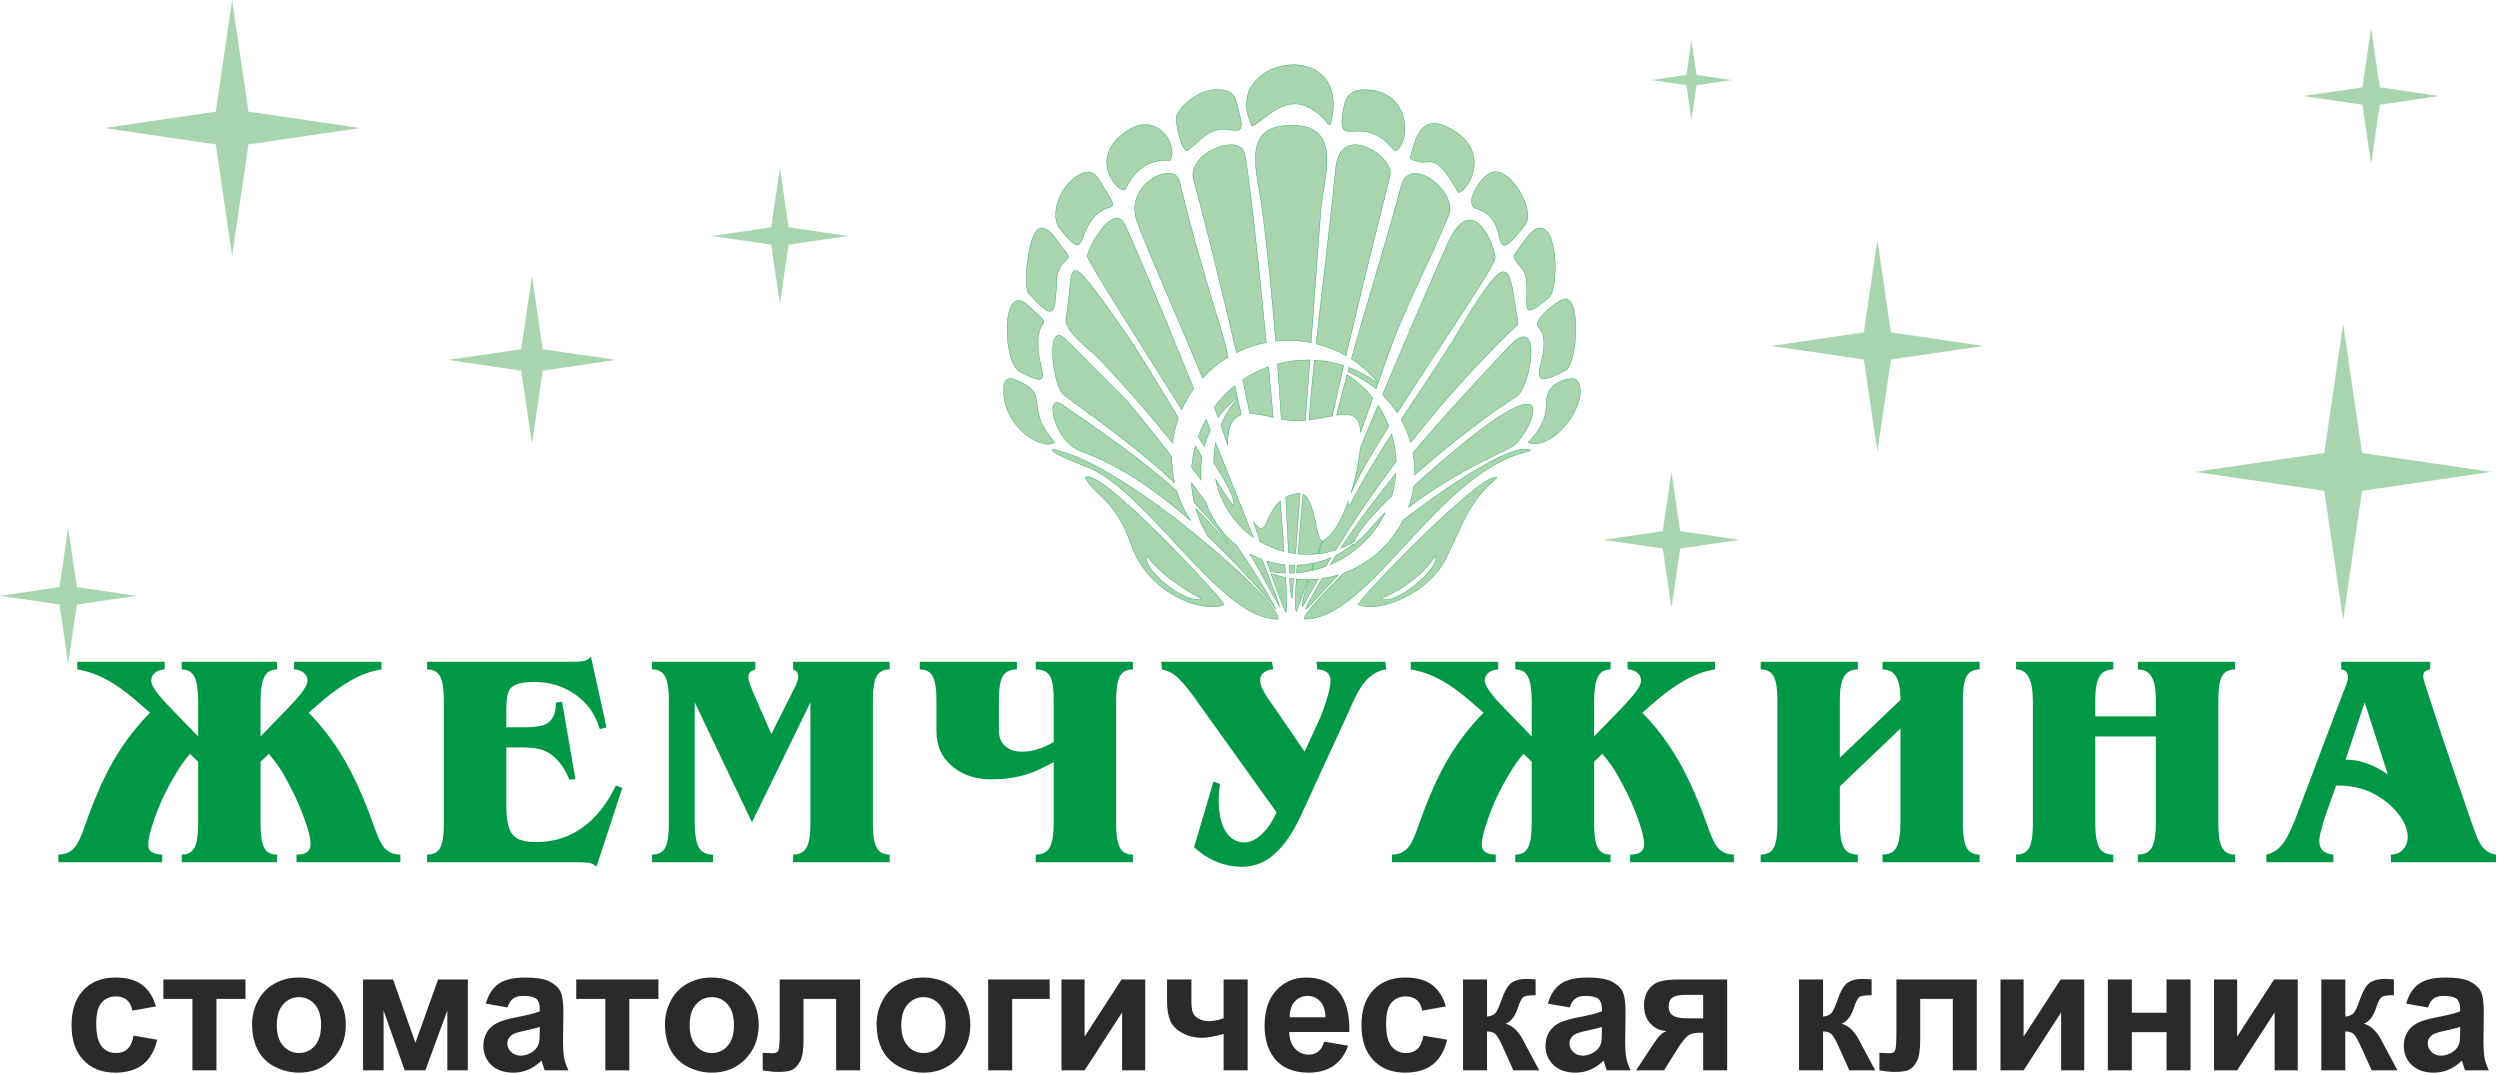 <?xml version="1.0" encoding="UTF-8"?>
<!DOCTYPE svg PUBLIC "-//W3C//DTD SVG 1.1//EN" "http://www.w3.org/Graphics/SVG/1.1/DTD/svg11.dtd">
<!-- Creator: CorelDRAW X7 -->
<svg xmlns="http://www.w3.org/2000/svg" xml:space="preserve" width="544mm" height="234mm" version="1.1" style="shape-rendering:geometricPrecision; text-rendering:geometricPrecision; image-rendering:optimizeQuality; fill-rule:evenodd; clip-rule:evenodd"
viewBox="0 0 54400 23400"
 xmlns:xlink="http://www.w3.org/1999/xlink">
 <defs>
  <style type="text/css">
   <![CDATA[
    .str0 {stroke:#009846;stroke-width:7.62}
    .fil0 {fill:none;fill-rule:nonzero}
    .fil3 {fill:#A8D4AF}
    .fil4 {fill:#A8D4AF}
    .fil2 {fill:#2B2A29;fill-rule:nonzero}
    .fil1 {fill:#009846;fill-rule:nonzero}
   ]]>
  </style>
 </defs>
 <g id="Слой_x0020_1">
  <polygon class="fil0" points="5,2 54313,2 54313,23341 5,23341 "/>
  <path class="fil1" d="M3954 18762l0 -166c132,0 225,-51 278,-152 53,-102 80,-272 80,-510l0 -1359 -179 -172c-102,119 -203,262 -305,430 -84,137 -165,284 -242,441 -77,157 -153,341 -229,553 -88,252 -132,433 -132,544 0,84 29,142 86,176 58,33 130,49 219,49l0 166 -2260 0 0 -166c146,0 263,-51 351,-152 62,-71 124,-192 186,-365 194,-561 386,-1018 576,-1372 239,-446 533,-846 882,-1199l-338 -292c-208,-176 -400,-313 -577,-411 -221,-123 -444,-203 -669,-238l0 -166 1902 0 0 166c-75,0 -143,22 -202,66 -60,44 -90,104 -90,179 0,71 55,175 166,312 40,53 126,148 258,285l597 616 0 -762c0,-248 -27,-426 -80,-534 -53,-108 -146,-162 -278,-162l0 -166 2074 0 0 166c-132,0 -225,55 -278,166 -53,110 -80,287 -80,530l0 762 597 -616c124,-133 207,-226 252,-279 115,-141 172,-247 172,-318 0,-75 -30,-135 -89,-179 -60,-44 -128,-66 -203,-66l0 -166 1902 0 0 166c-216,31 -437,110 -662,238 -181,102 -376,239 -584,411l-338 292c336,340 628,740 875,1199 199,372 393,829 583,1372 62,168 122,287 179,358 89,106 208,159 358,159l0 166 -2260 0 0 -166c89,0 157,-13 206,-40 66,-39 99,-101 99,-185 0,-119 -38,-287 -116,-504 -77,-216 -155,-406 -235,-570 -102,-203 -183,-358 -245,-464 -84,-141 -188,-285 -312,-430l-179 172 0 1359c0,238 26,408 77,510 50,101 144,152 281,152l0 166 -2074 0zm5340 0l0 -166c137,0 232,-49 285,-149 53,-99 79,-271 79,-513l0 -2704c0,-235 -26,-404 -79,-507 -53,-104 -148,-156 -285,-156l0 -166 3008 0 140 0c106,0 191,-5 255,-17 64,-13 118,-44 162,-95l338 1537 -146 40c-93,-318 -269,-569 -530,-752 -261,-184 -559,-275 -895,-275 -265,0 -437,46 -516,139 -62,70 -93,221 -93,450l0 186 0 212 212 0 165 0c239,0 403,-24 491,-73 141,-75 212,-230 212,-464l133 -20 291 1684 -132 13c-40,-102 -86,-191 -136,-268 -51,-78 -114,-152 -189,-222 -97,-89 -201,-146 -312,-173 -110,-26 -245,-40 -404,-40l-152 0 -179 0 0 1279c0,314 51,526 152,637 89,97 252,145 491,145 402,0 753,-114 1053,-344 274,-208 504,-504 690,-888l139 53 -564 1716c-44,-45 -97,-74 -159,-84 -62,-10 -141,-15 -238,-15l-3287 0zm5823 -3479l0 2617c0,248 29,426 86,534 58,108 162,162 312,162l0 166 -1326 0 0 -166c137,0 232,-49 285,-149 53,-99 80,-271 80,-513l0 -2704c0,-235 -27,-404 -80,-507 -53,-104 -148,-156 -285,-156l0 -166 2247 0 0 166c-44,13 -81,32 -109,56 -29,24 -43,59 -43,103 0,31 4,61 13,89 9,29 20,63 33,103l65 166 389 888 474 -941c42,-89 66,-137 70,-146 28,-71 42,-124 42,-159 0,-80 -37,-133 -112,-159l0 -166 2101 0 0 166c-137,0 -232,50 -285,149 -53,99 -80,271 -80,514l0 2704c0,234 27,403 80,506 53,104 148,156 285,156l0 166 -2101 0 0 -166c137,0 234,-51 291,-152 58,-102 86,-272 86,-510l0 -2651 -1272 2611 -1246 -2611zm5260 629l0 -682c0,-235 -26,-404 -79,-507 -53,-104 -148,-156 -285,-156l0 -166 2114 0 0 166c-150,0 -253,50 -308,149 -55,99 -83,271 -83,514l0 669c0,141 45,253 136,335 90,81 211,122 361,122 133,0 256,-20 371,-59 115,-40 223,-91 325,-153l0 -914c0,-243 -27,-415 -80,-514 -53,-99 -157,-149 -311,-149l0 -166 2114 0 0 166c-137,0 -232,50 -285,149 -53,99 -80,271 -80,514l0 2704c0,234 27,403 80,506 53,104 148,156 285,156l0 166 -2114 0 0 -166c146,0 247,-53 305,-159 57,-106 86,-285 86,-537l0 -1318c-212,119 -398,205 -557,258 -238,80 -506,119 -802,119 -340,0 -624,-95 -851,-285 -228,-190 -342,-444 -342,-762zm7401 1764l-1677 -2341c-75,-111 -145,-208 -212,-292 -92,-119 -172,-211 -238,-277 -102,-102 -223,-168 -365,-199l-20 -166 2413 0 26 166c-75,0 -141,21 -199,63 -57,42 -86,100 -86,175 0,89 51,210 153,365 44,66 90,132 139,199l676 987 338 -735c48,-115 98,-254 149,-418 51,-163 76,-296 76,-398 0,-79 -26,-139 -79,-178 -53,-40 -122,-60 -206,-60l-20 -166 1498 0 20 166c-177,22 -334,115 -471,277 -61,75 -122,171 -182,288 -60,117 -118,245 -176,380l-974 2119c-168,383 -349,675 -543,872 -230,239 -491,358 -782,358 -217,0 -422,-44 -616,-132 -151,-67 -296,-164 -438,-292l424 -1431 139 53c-17,119 -26,240 -26,364 0,287 51,511 152,670 102,159 239,238 411,238 115,0 232,-53 352,-159 136,-119 251,-284 344,-496zm5194 1086l0 -166c133,0 225,-51 278,-152 53,-102 80,-272 80,-510l0 -1359 -179 -172c-102,119 -203,262 -305,430 -84,137 -164,284 -242,441 -77,157 -153,341 -228,553 -89,252 -133,433 -133,544 0,84 29,142 86,176 58,33 131,49 219,49l0 166 -2260 0 0 -166c146,0 263,-51 351,-152 62,-71 124,-192 186,-365 194,-561 386,-1018 576,-1372 239,-446 533,-846 882,-1199l-338 -292c-208,-176 -400,-313 -577,-411 -221,-123 -444,-203 -669,-238l0 -166 1902 0 0 166c-75,0 -143,22 -202,66 -60,44 -90,104 -90,179 0,71 56,175 166,312 40,53 126,148 258,285l597 616 0 -762c0,-248 -27,-426 -80,-534 -53,-108 -145,-162 -278,-162l0 -166 2074 0 0 166c-132,0 -225,55 -278,166 -53,110 -80,287 -80,530l0 762 597 -616c124,-133 208,-226 252,-279 115,-141 172,-247 172,-318 0,-75 -30,-135 -89,-179 -60,-44 -127,-66 -203,-66l0 -166 1902 0 0 166c-216,31 -437,110 -662,238 -181,102 -376,239 -583,411l-338 292c335,340 627,740 874,1199 199,372 394,829 584,1372 61,168 121,287 178,358 89,106 208,159 358,159l0 166 -2260 0 0 -166c89,0 157,-13 206,-40 66,-39 99,-101 99,-185 0,-119 -38,-287 -116,-504 -77,-216 -155,-406 -235,-570 -101,-203 -183,-358 -245,-464 -84,-141 -188,-285 -312,-430l-179 172 0 1359c0,238 26,408 77,510 51,101 144,152 281,152l0 166 -2074 0zm7063 -862c0,252 27,431 83,537 55,106 158,159 308,159l0 166 -2114 0 0 -166c137,0 232,-49 285,-149 53,-99 79,-271 79,-513l0 -2704c0,-235 -26,-404 -79,-507 -53,-104 -148,-156 -285,-156l0 -166 2114 0 0 166c-137,0 -237,51 -298,152 -62,102 -93,272 -93,511l0 1259 1319 -1259c0,-230 -31,-398 -93,-504 -62,-106 -161,-159 -298,-159l0 -166 2114 0 0 166c-137,0 -232,50 -285,149 -53,99 -80,271 -80,514l0 2704c0,234 27,403 80,506 53,104 148,156 285,156l0 166 -2114 0 0 -166c145,0 247,-53 304,-159 58,-106 87,-285 87,-537l0 -2047 -1319 1259 0 788zm5558 0c0,252 28,431 83,537 55,106 158,159 308,159l0 166 -2114 0 0 -166c137,0 232,-49 285,-149 53,-99 80,-271 80,-513l0 -2691c0,-451 -122,-676 -365,-676l0 -166 2114 0 0 166c-137,0 -236,51 -298,152 -62,102 -93,272 -93,511l0 357 1319 0 0 -357c0,-230 -31,-398 -93,-504 -62,-106 -161,-159 -298,-159l0 -166 2114 0 0 166c-137,0 -232,50 -285,149 -53,99 -79,271 -79,514l0 2704c0,234 26,403 79,506 53,104 148,156 285,156l0 166 -2114 0 0 -166c146,0 247,-53 305,-159 57,-106 86,-285 86,-537l0 -1875 -1319 0 0 1875zm5002 -132c-31,97 -60,195 -86,295 -27,99 -40,180 -40,242 0,92 27,162 80,208 53,47 128,74 225,83l0 166 -1458 0 0 -166c159,-35 291,-132 398,-291 57,-84 132,-239 225,-464l1040 -2751c22,-48 47,-110 73,-185 27,-75 40,-133 40,-172 0,-98 -49,-153 -146,-166l0 -166 1935 0 0 166c-53,9 -91,24 -116,46 -24,22 -36,62 -36,120 0,26 55,207 166,543 203,623 333,1016 391,1180 159,464 318,927 477,1391 93,265 152,420 179,464 92,173 216,268 371,285l0 166 -2287 0 0 -166c106,0 194,-36 262,-109 69,-73 103,-165 103,-275 0,-150 -60,-307 -179,-471 -102,-137 -228,-257 -378,-361 -150,-104 -306,-178 -467,-222 -161,-44 -339,-66 -533,-66l-239 676zm861 -2485l-417 1246c155,0 311,28 470,86 160,57 310,137 451,238l-504 -1570z"/>
  <path class="fil2" d="M3394 21900l-515 91c-17,-102 -56,-179 -118,-231 -61,-51 -141,-78 -239,-78 -130,0 -234,46 -312,136 -77,90 -116,241 -116,452 0,235 39,401 118,498 79,97 184,146 317,146 99,0 180,-29 243,-85 64,-57 108,-154 134,-293l515 88c-54,236 -156,415 -307,536 -151,120 -354,181 -609,181 -288,0 -519,-92 -690,-274 -173,-183 -258,-436 -258,-759 0,-328 86,-582 258,-764 172,-182 406,-273 700,-273 240,0 431,52 573,155 142,104 244,262 306,474z"/>
  <polygon id="1" class="fil2" points="3555,21313 5342,21313 5342,21736 4710,21736 4710,23291 4187,23291 4187,21736 3555,21736 "/>
  <path id="2" class="fil2" d="M5485 22278c0,-174 43,-343 129,-505 86,-164 207,-287 364,-373 157,-86 331,-129 525,-129 299,0 544,97 735,291 192,195 287,441 287,738 0,300 -97,548 -289,745 -193,197 -436,296 -729,296 -181,0 -354,-42 -518,-124 -164,-82 -289,-202 -375,-360 -86,-159 -129,-352 -129,-579zm538 28c0,196 46,347 139,451 93,105 208,157 344,157 136,0 251,-52 343,-157 92,-104 138,-256 138,-455 0,-194 -46,-343 -138,-447 -92,-105 -207,-157 -343,-157 -136,0 -251,52 -344,157 -93,104 -139,254 -139,451z"/>
  <polygon id="3" class="fil2" points="7901,21313 8553,21313 9039,22691 9533,21313 10180,21313 10180,23291 9734,23291 9734,21989 9255,23291 8806,23291 8347,21989 8347,23291 7901,23291 "/>
  <path id="4" class="fil2" d="M11044 21923l-473 -84c54,-193 146,-336 276,-429 130,-93 324,-139 581,-139 233,0 407,27 521,82 114,56 195,126 241,211 46,85 70,240 70,468l-8 610c0,173 9,302 25,384 17,83 48,171 93,265l-518 0c-13,-34 -30,-85 -50,-152 -8,-32 -15,-52 -19,-61 -89,87 -184,153 -285,197 -102,43 -210,66 -325,66 -203,0 -363,-56 -480,-166 -117,-110 -175,-250 -175,-419 0,-111 27,-211 80,-298 53,-87 128,-155 224,-201 96,-47 235,-87 416,-122 244,-46 413,-89 507,-129l0 -52c0,-102 -24,-174 -74,-218 -50,-43 -144,-65 -282,-65 -94,0 -166,18 -218,56 -53,37 -95,102 -127,196zm701 423c-66,22 -173,49 -318,80 -145,31 -240,61 -285,91 -68,49 -102,110 -102,184 0,74 27,136 82,190 55,53 124,80 208,80 94,0 185,-31 270,-93 63,-48 105,-105 125,-173 13,-45 20,-130 20,-255l0 -104z"/>
  <polygon id="5" class="fil2" points="12539,21313 14327,21313 14327,21736 13694,21736 13694,23291 13172,23291 13172,21736 12539,21736 "/>
  <path id="6" class="fil2" d="M14470 22278c0,-174 42,-343 128,-505 86,-164 207,-287 364,-373 157,-86 332,-129 525,-129 300,0 544,97 735,291 192,195 287,441 287,738 0,300 -97,548 -289,745 -193,197 -436,296 -729,296 -181,0 -354,-42 -518,-124 -164,-82 -289,-202 -375,-360 -86,-159 -128,-352 -128,-579zm537 28c0,196 46,347 139,451 94,105 208,157 345,157 135,0 250,-52 342,-157 92,-104 138,-256 138,-455 0,-194 -46,-343 -138,-447 -92,-105 -207,-157 -342,-157 -137,0 -251,52 -345,157 -93,104 -139,254 -139,451z"/>
  <path id="7" class="fil2" d="M16966 21313l1750 0 0 1978 -522 0 0 -1555 -709 0 0 890c0,226 -26,385 -78,476 -53,92 -111,152 -174,180 -63,29 -166,43 -306,43 -83,0 -194,-11 -330,-33l0 -384c11,0 40,1 87,4 55,4 97,6 127,6 72,0 115,-24 131,-70 16,-47 24,-177 24,-390l0 -1145z"/>
  <path id="8" class="fil2" d="M19075 22278c0,-174 43,-343 128,-505 86,-164 207,-287 364,-373 157,-86 332,-129 526,-129 299,0 544,97 735,291 191,195 286,441 286,738 0,300 -96,548 -289,745 -193,197 -436,296 -728,296 -181,0 -354,-42 -519,-124 -164,-82 -289,-202 -375,-360 -85,-159 -128,-352 -128,-579zm537 28c0,196 47,347 140,451 93,105 207,157 344,157 136,0 250,-52 342,-157 93,-104 139,-256 139,-455 0,-194 -46,-343 -139,-447 -92,-105 -206,-157 -342,-157 -137,0 -251,52 -344,157 -93,104 -140,254 -140,451z"/>
  <polygon id="9" class="fil2" points="21503,21313 22841,21313 22841,21736 22025,21736 22025,23291 21503,23291 "/>
  <polygon id="10" class="fil2" points="23098,21313 23601,21313 23601,22556 24405,21313 24920,21313 24920,23291 24417,23291 24417,22030 23601,23291 23098,23291 "/>
  <path id="11" class="fil2" d="M25395 21313l530 0 0 473c0,108 10,188 29,241 19,53 60,98 123,136 62,38 142,57 237,57 93,0 197,-21 312,-64l0 -843 523 0 0 1978 -523 0 0 -791c-203,55 -359,82 -465,82 -160,0 -305,-34 -432,-103 -128,-69 -216,-157 -263,-265 -47,-107 -71,-250 -71,-429l0 -472z"/>
  <path id="12" class="fil2" d="M28813 22666l522 88c-67,191 -173,336 -317,437 -145,99 -326,150 -543,150 -343,0 -598,-113 -763,-338 -130,-180 -195,-408 -195,-683 0,-328 85,-585 256,-770 171,-186 388,-279 650,-279 293,0 525,97 695,291 170,195 251,493 244,894l-1308 0c4,155 46,276 126,362 81,87 181,130 300,130 82,0 151,-22 206,-67 56,-44 98,-116 127,-215zm30 -530c-4,-152 -42,-267 -117,-346 -74,-80 -164,-119 -271,-119 -114,0 -208,42 -282,125 -75,83 -111,197 -109,340l779 0z"/>
  <path id="13" class="fil2" d="M31462 21900l-515 91c-17,-102 -56,-179 -118,-231 -62,-51 -141,-78 -239,-78 -130,0 -234,46 -312,136 -77,90 -116,241 -116,452 0,235 39,401 118,498 79,97 184,146 317,146 99,0 180,-29 243,-85 63,-57 108,-154 134,-293l515 88c-54,236 -156,415 -307,536 -151,120 -354,181 -609,181 -288,0 -519,-92 -691,-274 -172,-183 -257,-436 -257,-759 0,-328 86,-582 258,-764 172,-182 405,-273 700,-273 240,0 431,52 573,155 142,104 244,262 306,474z"/>
  <path id="14" class="fil2" d="M31836 21313l522 0 0 808c87,-10 149,-37 185,-80 36,-43 80,-138 130,-284 68,-195 141,-319 221,-374 79,-54 184,-82 313,-82 40,0 109,3 207,10l2 345c-138,0 -227,12 -265,39 -39,27 -80,108 -125,243 -61,182 -149,295 -264,337 166,45 305,190 420,432 5,12 12,25 20,39l292 545 -562 0 -260 -574c-54,-115 -100,-190 -140,-223 -38,-33 -97,-49 -174,-49l0 846 -522 0 0 -1978z"/>
  <path id="15" class="fil2" d="M34156 21923l-473 -84c53,-193 145,-336 276,-429 130,-93 324,-139 580,-139 234,0 408,27 522,82 114,56 194,126 241,211 46,85 70,240 70,468l-8 610c0,173 8,302 25,384 16,83 47,171 93,265l-518 0c-14,-34 -31,-85 -50,-152 -9,-32 -15,-52 -19,-61 -89,87 -184,153 -286,197 -101,43 -209,66 -324,66 -203,0 -363,-56 -480,-166 -117,-110 -175,-250 -175,-419 0,-111 26,-211 80,-298 53,-87 127,-155 224,-201 96,-47 234,-87 415,-122 244,-46 414,-89 508,-129l0 -52c0,-102 -25,-174 -74,-218 -50,-43 -144,-65 -282,-65 -94,0 -166,18 -218,56 -53,37 -95,102 -127,196zm701 423c-67,22 -173,49 -318,80 -145,31 -240,61 -285,91 -68,49 -102,110 -102,184 0,74 27,136 82,190 54,53 124,80 208,80 94,0 184,-31 270,-93 63,-48 105,-105 125,-173 13,-45 20,-130 20,-255l0 -104z"/>
  <path id="16" class="fil2" d="M37583 21313l0 1978 -522 0 0 -819 -48 0c-113,0 -197,14 -249,43 -54,30 -112,91 -177,185l-32 39 -345 552 -609 0 375 -572c107,-164 203,-258 290,-283 -147,-9 -265,-64 -357,-167 -91,-102 -136,-233 -136,-393 0,-128 30,-237 90,-328 61,-91 141,-153 241,-186 100,-33 249,-49 447,-49l1032 0zm-522 335l-375 0c-139,0 -236,20 -292,59 -56,40 -84,104 -84,195 0,92 32,157 95,197 64,40 168,60 312,60l344 0 0 -511z"/>
  <path id="17" class="fil2" d="M39147 21313l523 0 0 808c87,-10 148,-37 185,-80 35,-43 79,-138 130,-284 67,-195 140,-319 220,-374 80,-54 184,-82 313,-82 40,0 109,3 208,10l1 345c-138,0 -226,12 -264,39 -39,27 -81,108 -126,243 -61,182 -149,295 -263,337 165,45 305,190 419,432 6,12 13,25 20,39l293 545 -563 0 -260 -574c-54,-115 -100,-190 -139,-223 -39,-33 -97,-49 -174,-49l0 846 -523 0 0 -1978z"/>
  <path id="18" class="fil2" d="M41266 21313l1749 0 0 1978 -522 0 0 -1555 -709 0 0 890c0,226 -26,385 -78,476 -53,92 -111,152 -174,180 -63,29 -165,43 -306,43 -83,0 -194,-11 -330,-33l0 -384c11,0 40,1 87,4 55,4 98,6 128,6 71,0 114,-24 130,-70 16,-47 25,-177 25,-390l0 -1145z"/>
  <polygon id="19" class="fil2" points="43531,21313 44034,21313 44034,22556 44839,21313 45353,21313 45353,23291 44850,23291 44850,22030 44034,23291 43531,23291 "/>
  <polygon id="20" class="fil2" points="45867,21313 46389,21313 46389,22037 47144,22037 47144,21313 47666,21313 47666,23291 47144,23291 47144,22460 46389,22460 46389,23291 45867,23291 "/>
  <polygon id="21" class="fil2" points="48177,21313 48680,21313 48680,22556 49484,21313 49999,21313 49999,23291 49496,23291 49496,22030 48680,23291 48177,23291 "/>
  <path id="22" class="fil2" d="M50512 21313l522 0 0 808c87,-10 149,-37 185,-80 36,-43 80,-138 130,-284 68,-195 141,-319 221,-374 79,-54 183,-82 313,-82 40,0 109,3 207,10l2 345c-138,0 -227,12 -265,39 -39,27 -81,108 -125,243 -61,182 -149,295 -264,337 166,45 305,190 420,432 5,12 12,25 20,39l292 545 -562 0 -260 -574c-54,-115 -100,-190 -140,-223 -38,-33 -97,-49 -174,-49l0 846 -522 0 0 -1978z"/>
  <path id="23" class="fil2" d="M52832 21923l-473 -84c53,-193 145,-336 276,-429 130,-93 324,-139 580,-139 234,0 408,27 522,82 114,56 194,126 241,211 46,85 70,240 70,468l-8 610c0,173 8,302 25,384 16,83 47,171 93,265l-518 0c-14,-34 -31,-85 -50,-152 -9,-32 -15,-52 -19,-61 -89,87 -184,153 -286,197 -101,43 -209,66 -324,66 -203,0 -363,-56 -480,-166 -117,-110 -175,-250 -175,-419 0,-111 26,-211 80,-298 53,-87 127,-155 224,-201 96,-47 234,-87 415,-122 244,-46 414,-89 508,-129l0 -52c0,-102 -25,-174 -74,-218 -51,-43 -145,-65 -282,-65 -94,0 -166,18 -218,56 -53,37 -95,102 -127,196zm701 423c-67,22 -173,49 -318,80 -145,31 -240,61 -285,91 -68,49 -102,110 -102,184 0,74 27,136 82,190 54,53 124,80 208,80 94,0 184,-31 270,-93 63,-48 105,-105 125,-173 13,-45 20,-130 20,-255l0 -104z"/>
  <path class="fil3 str0" d="M27011 9024c-27,-116 -53,-234 -80,-350 -156,174 -277,370 -363,577 38,107 88,254 147,429 -3,-416 114,-595 296,-656zm-85 -373l-58 -258c-70,56 -138,117 -203,182 -90,90 -172,186 -245,285 29,75 58,150 87,226 100,-141 219,-270 358,-386 20,-16 41,-33 61,-49zm-200 -881c-56,-240 -104,-431 -137,-537 -336,-1081 -656,-2181 -923,-3292 -111,-463 -1246,69 -914,913 444,1128 947,2230 1415,3373 23,-26 48,-51 73,-77 149,-149 313,-276 486,-380zm549 3586c49,145 98,290 145,430 164,96 340,168 521,214 -22,-326 -50,-698 -82,-1101 -293,255 -300,712 -467,580 -36,-28 -76,-70 -117,-123zm289 852c27,80 54,157 79,231 110,19 219,29 328,32 -3,-58 -7,-119 -11,-183 -134,-13 -267,-40 -396,-80zm94 272c157,451 280,781 325,845 23,-28 18,-308 -7,-758 -106,-21 -213,-50 -318,-87l0 0zm47 -3398c-32,-365 -66,-734 -101,-1102 -196,70 -386,166 -564,286 56,255 110,501 158,733 153,1 328,42 507,83zm-151 -1629c-190,-1977 -388,-3774 -475,-4122 -112,-444 -1291,-3 -1100,616 103,337 551,2097 926,3725 207,-103 426,-176 649,-219zm657 5854c5,-6 103,-276 253,-695 -85,1 -171,-2 -257,-11 -24,400 -29,687 4,706zm323 -889c19,-54 39,-109 59,-165 -121,26 -244,41 -367,45 -4,57 -7,113 -11,167 108,-9 215,-24 319,-47zm131 -366c33,-92 67,-187 102,-285 -129,3 -144,-888 -413,-1013 -35,395 -77,868 -110,1300 140,13 281,13 421,-2zm943 -2645c96,-267 185,-520 265,-745 -156,-196 -344,-369 -560,-510 -83,306 -161,602 -229,882 303,-48 497,-17 524,373zm336 -944l42 -119c-196,-148 -409,-264 -631,-348 -8,32 -17,63 -26,95 228,94 434,220 615,372zm46 -133c99,-277 172,-485 207,-586 364,-1055 910,-2035 1330,-3069 201,-496 -854,-1343 -1041,-621 -229,889 -695,2379 -1079,3757 149,96 290,209 420,339 58,58 112,118 163,180zm-997 720c73,-338 156,-709 246,-1095 -207,-67 -421,-106 -636,-118 -45,433 -86,868 -121,1303 189,-23 361,-62 511,-90zm296 -1311c415,-1772 921,-3744 961,-3930 87,-407 -1086,-1169 -1185,-151 -125,1280 -288,2550 -425,3823 225,55 443,141 649,258zm-941 5456c110,-201 223,-399 338,-596 -68,7 -137,12 -205,13 -111,332 -164,544 -133,583zm499 -869c38,-64 77,-127 115,-191 -115,50 -234,88 -354,115 -21,57 -41,111 -59,164 101,-23 201,-52 298,-88zm219 -359c410,-662 848,-1304 1315,-1925 -7,-204 -41,-404 -99,-596 -284,440 -560,890 -815,1366 -21,40 -89,188 -125,194 -10,-23 -9,-60 2,-109 -147,417 -341,762 -553,862 -39,101 -75,198 -110,291 130,-15 259,-42 385,-83zm1630 -2336c662,-843 1380,-1647 2162,-2411 55,-56 130,-103 176,-166 -200,-1234 -131,-1794 -1225,39 -417,697 -873,1357 -1319,2034 88,159 157,328 206,504zm-1299 1105c128,-316 442,-853 825,-1464 -62,-159 -141,-311 -236,-454 -130,309 -260,620 -387,928 -3,34 -7,69 -11,106 -34,281 -101,593 -191,884zm1007 -1752c931,-1463 2131,-3200 2131,-3372 -2,-231 -485,-1539 -1042,-295 -162,362 -771,1756 -1410,3272 121,120 229,253 321,395zm-3562 2024c-2,-1 -5,-6 -5,-5 -67,-76 -206,-288 -386,-578 64,322 206,633 430,904 118,141 250,263 393,364 -235,-596 -522,-1315 -822,-2060 -29,146 -42,295 -38,445 177,281 483,749 428,930zm-686 -1065c-47,-77 -96,-158 -145,-239 -42,153 -69,308 -81,465 72,96 142,189 208,280 -15,-169 -9,-339 18,-506zm-513 -849c-456,-757 -926,-1533 -1193,-1912 -1383,-1966 -1049,-1402 -1254,-250 -50,281 557,697 762,916 617,662 1129,1257 1557,1790 23,-184 65,-367 128,-544zm1555 2961c295,504 482,880 648,1148 -22,-89 -166,-472 -383,-1029 -91,-33 -180,-73 -265,-119zm-856 -2695c-31,-78 -63,-156 -95,-235 -68,121 -125,246 -172,374 50,82 94,155 130,218 35,-123 80,-242 137,-357zm-365 -901c-694,-1705 -1351,-3284 -1508,-3587 -242,-469 -789,505 -811,695 -10,91 1264,2078 2057,3348 70,-159 157,-312 262,-456zm2087 4126c0,117 16,343 53,437 3,-15 15,-170 35,-427 -30,-3 -59,-7 -88,-12l0 2zm97 -117c4,-53 8,-110 13,-170 -41,1 -82,0 -123,-3l8 177c34,-1 68,-2 102,-4zm32 -420c27,-366 60,-815 96,-1309 -2,0 -5,0 -7,0 -122,5 -221,34 -303,78 21,402 40,804 59,1205 51,11 103,19 155,26zm213 -2900c32,-439 64,-884 96,-1315 -237,-4 -474,25 -704,87 30,399 58,799 83,1199 115,23 229,39 336,38 64,0 127,-4 189,-9zm123 -1692c101,-1372 186,-2545 211,-2866 56,-708 507,-1864 -630,-1864 -1145,0 -742,1020 -636,1881 116,935 208,1875 285,2815 257,-27 517,-16 770,34zm-114 5800c22,0 345,-353 705,-747 -115,36 -233,62 -353,79 -88,153 -174,307 -256,462 -33,63 -99,154 -96,206zm2236 -2218c721,-544 1339,-874 2243,-1309 357,-171 1536,-2474 -2133,851 -21,153 -57,306 -110,458zm-507 114c-234,235 -447,526 -706,722 1,-9 3,-19 6,-30 -116,94 -239,174 -367,238 -43,68 -86,135 -128,203 509,-216 941,-609 1195,-1133zm-683 640c90,-235 408,-599 823,-999 49,-164 79,-328 91,-492 -427,527 -833,1069 -1199,1628 97,-38 193,-83 285,-137zm1321 -1457c806,-712 1759,-1432 2207,-1697 323,-192 599,-1902 -160,-1091 -686,734 -1403,1501 -2082,2305 28,158 40,320 35,483zm-4074 1492c-211,-264 -442,-517 -688,-760 59,207 145,407 257,597 884,828 1486,1596 1486,1596 -176,-359 -492,-860 -863,-1401 -108,-86 -210,-185 -302,-296 -161,-194 -279,-409 -357,-634 -105,-144 -211,-287 -315,-427 7,145 27,289 60,431 240,256 473,530 699,831 23,30 19,3 23,63zm-1102 -1147c-787,-701 -1680,-1318 -2506,-1883 -381,-260 -169,816 433,1027 835,293 1671,890 2376,1506 -134,-204 -235,-423 -303,-650zm-109 -744c-522,-679 -958,-1211 -1089,-1333 -426,-398 -812,-842 -1243,-1240 -423,-391 -259,1054 -12,1235 869,640 1671,1211 2407,1909 -42,-188 -63,-379 -63,-571zm2884 3537c1452,-3 2876,-3191 4877,-3653 38,-9 34,-4 43,-28 -392,-170 -1847,815 -2769,1526 -274,547 -742,949 -1289,1150 -420,416 -885,905 -862,1005zm-5491 -3681c26,100 819,381 946,450 1317,720 2801,3271 3974,3230 71,-382 -3181,-3227 -4703,-3642 -69,-12 -135,-70 -217,-38zm723 603c232,406 670,491 998,1445 395,1147 1647,1506 2027,1316 -50,-147 -2762,-3062 -3025,-2761zm5939 2764c535,195 1557,-305 1900,-983 295,-584 451,-1120 930,-1608 20,-18 181,-154 191,-174 -289,-171 -2934,2558 -3021,2765zm-2307 -10415c290,-107 859,-966 1613,-98 47,54 34,68 96,57 508,-1979 -2456,-1463 -1709,41zm3119 542c323,-149 371,-1302 -638,-1333 -399,-13 -467,211 -512,538 -91,666 274,148 824,499 182,116 238,242 326,296zm-4535 -1c275,-198 494,-548 935,-460 285,56 279,-59 209,-329 -91,-351 -77,-554 -506,-544 -337,8 -698,251 -859,546 -56,102 86,752 221,787zm-362 201c173,-344 -284,-1062 -920,-652 -959,618 -143,1443 -59,1281 227,-440 488,-640 979,-629zm5214 -42c481,278 453,-308 1051,744 204,1 801,-967 -288,-1445 -546,-239 -655,321 -763,701zm-7035 302c-473,83 -872,881 -569,1249 606,734 314,109 798,-342 305,-251 505,-3 147,-566 -85,-134 -184,-375 -376,-341zm8818 1c-225,66 -652,711 -324,801 790,217 195,1431 1048,346 236,-300 -310,-1268 -724,-1147zm-9878 3718c0,-638 408,-266 -243,-840 -561,-495 -532,1267 -145,1468 786,407 388,-15 388,-628zm11429 -953c-134,45 -680,454 -539,606 442,477 -557,1567 599,936 249,-135 343,-1675 -60,-1542zm-11397 -1541c-249,94 -356,1273 -237,1406 570,639 578,477 611,-253 25,-559 425,-394 168,-682 -136,-152 -332,-551 -542,-471zm10833 -1c-144,42 -382,412 -483,553 -87,121 164,289 208,417 175,505 -236,1206 535,527 199,-176 214,-1633 -260,-1497zm-204 4658c581,228 1419,-982 1051,-1369 -48,-51 -661,-10 -647,511 13,503 -404,857 -404,858zm-11410 -1141c0,812 841,1328 1113,1138 -698,-786 -46,-1016 -831,-1353 -197,-84 -282,-7 -282,215zm4300 4536c-5,-7 -770,-375 -1183,-929 -111,322 920,1092 1183,929zm3918 0c253,186 1298,-635 1182,-936 -385,631 -1182,936 -1182,936z"/>
  <polygon class="fil4" points="5051,2 5407,2430 7835,2786 5407,3142 5051,5570 4695,3142 2267,2786 4695,2430 "/>
  <polygon class="fil4" points="11576,6005 11809,7599 13403,7832 11809,8066 11576,9659 11342,8066 9749,7832 11342,7599 "/>
  <polygon class="fil4" points="16970,3656 17159,4946 18449,5135 17159,5324 16970,6614 16781,5324 15491,5135 16781,4946 "/>
  <polygon class="fil4" points="36371,10268 36560,11558 37850,11747 36560,11936 36371,13226 36182,11936 34892,11747 36182,11558 "/>
  <polygon class="fil4" points="1484,11486 1673,12776 2963,12965 1673,13154 1484,14444 1295,13154 5,12965 1295,12776 "/>
  <polygon class="fil4" points="36806,872 36917,1631 37676,1742 36917,1853 36806,2612 36695,1853 35936,1742 36695,1631 "/>
  <polygon class="fil4" points="40852,5222 41146,7233 43157,7528 41146,7822 40852,9833 40557,7822 38546,7528 40557,7233 "/>
  <polygon class="fil4" points="50987,7049 51398,9857 54206,10268 51398,10680 50987,13487 50576,10680 47768,10268 50576,9857 "/>
  <polygon class="fil4" points="51596,611 51785,1901 53075,2090 51785,2279 51596,3569 51407,2279 50117,2090 51407,1901 "/>
 </g>
</svg>
